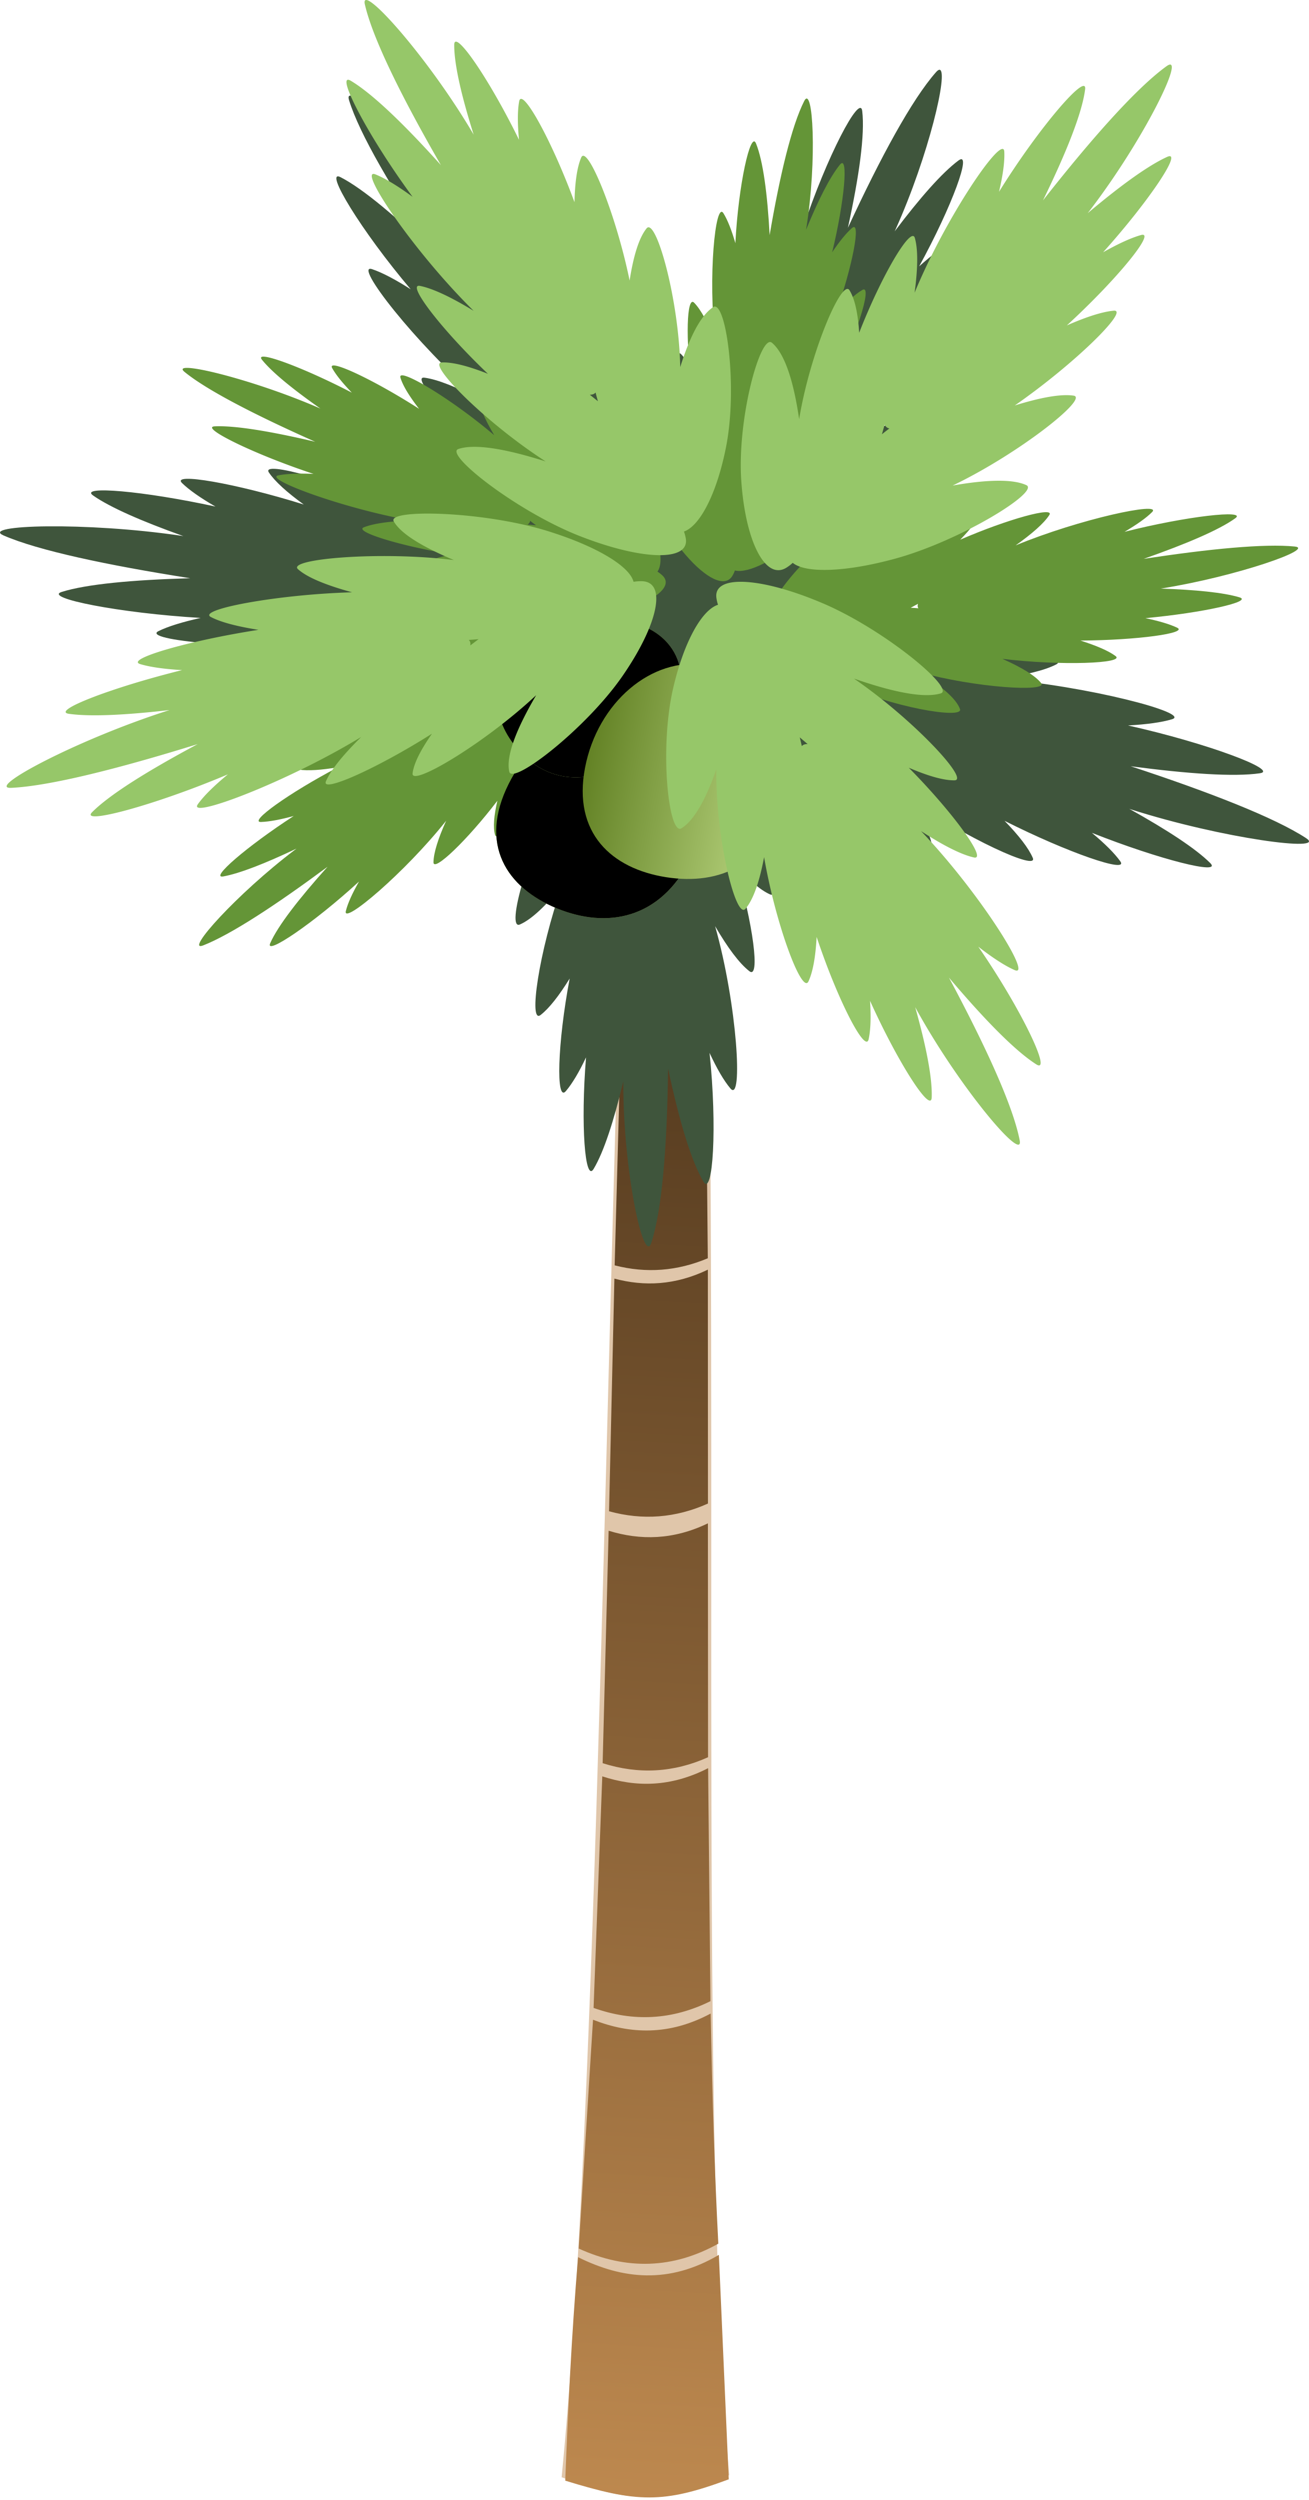 <svg xmlns="http://www.w3.org/2000/svg" width="620" height="1184" fill="none" xmlns:v="https://vecta.io/nano"><g clip-path="url(#F)"><g filter="url(#A)"><path d="M297.239 352.741h35.877c8.838 270.899-2.884 645.667 12.266 819.449-39.841 13.03-44.722 13.42-79.369.99 17.315-176.931 20.55-537.906 31.226-820.436v-.003z" fill="#e0c6aa"/></g><path d="M335.273 601.285c-15.417 7.424-30.088 8.03-44.269 4.242l-2.526 110.186c15.94 4.372 31.561 3.196 46.844-3.666l-.049-110.762zm.024 120.137c-16.416 7.915-31.981 8.134-47.015 3.509l-2.845 110.083c17.016 5.415 33.663 4.491 49.934-2.828l-.074-110.764zm.098 115.948c-17.567 9.007-34.136 9.133-50.13 3.876l-4.121 109.663c18.904 6.746 37.367 5.702 55.355-3.194l-1.104-110.345zm1.202 116.21c-19.621 10.485-38.019 9.851-55.722 2.932l-6.77 108.358c22.687 10.35 44.739 9.6 66.122-2.31-1.752-33.8-2.889-70.433-3.63-108.98zm-2.379-467.928c-13.895 6.028-27.191 6.596-40.075 3.456l-3.016 110.135c14.999 3.882 29.705 2.73 44.122-3.352l-1.031-110.239zm6.278 582.208c-23.739 13.98-45.664 11.55-66.709 1.09-3.185 38.53-4.743 71.98-6.063 105.84 34.06 10.5 46.475 10.91 77.441-.63l-4.669-106.3z" fill="url(#B)"/><path d="M445.059 33.04c-.442-.055-1.021.338-1.764 1.18-11.346 12.861-26.19 40.186-41.686 73.646 5.325-24.401 8.106-44.153 6.778-55.307-1.015-8.518-16.968 21.914-28.039 55.478-.107-8.015-.795-14.512-2.182-19.054-2.627-8.605-19.511 35.616-25.253 73.645-1.264-11.412-3.273-20.174-6.174-25.293-3.121-5.505-11.097 20.401-14.855 49.069-2.749-8.718-5.841-15.203-9.331-18.717-1.116-1.124-2.311-.047-3.436 2.656-4.903-16.731-10.6-28.473-12.951-25.082-3.289 4.742-5.246 13.496-6.174 25.082-8.959-31.677-24.86-63.403-27.157-56.743-1.633 4.735-2.107 12.077-1.625 21.331-12.946-28.695-28.848-53.14-29.617-46.075-.491 4.509-.032 10.669 1.253 18.17-16.334-28.144-34.492-50.876-33.934-43 .655 9.268 5.185 23.928 12.302 41.86l-.511-.801c-24.348-35.329-58.78-68.715-55.38-57.627 4.866 15.875 20.65 42.762 41.5 73.73-18.697-18.179-34.748-31.728-45.494-37.265-8.206-4.229 9.663 25.306 33.191 53.074-7.226-4.603-13.421-7.896-18.29-9.528-9.225-3.091 20.429 35.183 51.065 61.632-10.938-5.736-19.959-9.391-26.229-10.243-6.743-.917 11.761 20.108 35.189 39.627-9.398-3.068-17.01-4.566-22.189-4.047-4.2.421 4.036 9.374 17.408 20.066 2.633 4.716 6.377 10.04 11.095 15.808-28.451-19.092-69.225-35.014-67.08-28.455 1.757 5.372 7.733 12.508 16.712 20.783-32.131-14.775-68.851-24.849-64.85-18.886 2.843 4.237 8.548 9.402 16.526 15.176-32.291-10.087-62.994-15.343-57.655-10.16 3.409 3.309 8.773 7.06 15.83 11.13-34.069-7.41-64.822-10.042-57.935-5.228 8.104 5.665 23.218 12.255 42.755 19.223l-1.021-.168c-45.302-6.679-95.629-5.162-84.21-.169 16.351 7.148 49.045 14.087 88.434 20.277-27.379.774-49.188 2.809-60.859 6.492-8.912 2.813 27.324 10.058 65.825 12.31-8.576 1.896-15.399 3.991-19.961 6.239-8.643 4.259 42.622 9.244 84.72 5.775-11.962 3.683-20.925 7.411-25.764 11.129-5.206 3.999 24.378 5.228 55.984 2.108-8.737 4.392-15.026 8.6-18.012 12.478-4.207 5.464 37.671 2.403 70.935-6.956-16.511 9.83-27.834 18.958-30.314 26.221-1.564 4.583 20.883 1.58 44.146-5.733-14.937 22.14-24.918 48.279-18.894 47.511 7.273-.93 17.182-7.72 28.503-18.296-16.199 28.559-26.936 67.684-20.147 64.71 5.558-2.435 12.357-8.922 19.915-18.295-10.918 31.166-15.962 65.71-10.12 61.167 4.15-3.227 8.788-9.209 13.787-17.284-5.796 30.56-6.59 58.945-1.81 53.326 3.051-3.586 6.268-9.001 9.563-15.977-2.602 31.725-.51 59.724 3.621 52.78 4.86-8.171 9.571-22.768 14.019-41.395v.927c-.009 41.679 9.677 86.537 13.277 75.501 5.152-15.8 7.513-46.2 7.938-82.497 5.223 24.418 10.886 43.667 16.758 53.539 4.484 7.538 6.594-26.125 2.878-60.999 3.435 7.383 6.761 13.174 9.935 16.904 6.012 7.065 3.22-39.711-7.289-76.892 5.919 10.133 11.432 17.587 16.248 21.331 5.18 4.026 1.812-22.67-6.638-50.502 6.172 7.129 11.74 12.066 16.433 14.122 6.613 2.897-3.443-34.115-18.94-62.432 6.624 6.574 12.866 11.984 18.476 15.935l.093.084c13.285 11.599 25.209 18.923 26.043 15.134 1.437-6.541-2.36-17.322-9.61-30.521 24.326 23.324 61.426 45.456 60.58 38.656-.693-5.569-5.198-13.526-12.441-23.101 28.782 19.66 62.998 35.427 60.21 28.918-1.981-4.623-6.63-10.582-13.37-17.536 29.845 15.07 59.081 25.134 54.825 19.181-2.718-3.8-7.301-8.361-13.463-13.49 32.112 12.717 61.929 20.169 56.08 14.333-6.886-6.867-20.502-15.745-38.391-25.715.326.104.649.233.975.337 43.314 13.786 93.1 20.307 82.816 13.574-14.718-9.639-45.512-21.699-83.095-34.061 27.104 3.595 48.982 5.099 61.184 3.33 9.317-1.351-24.965-14.294-62.439-22.638 8.809-.502 15.919-1.463 20.844-2.95 9.331-2.818-40.19-15.854-82.305-19.139 12.487-1.723 22.045-3.981 27.528-6.871 5.897-3.109-22.966-9.044-54.685-11.003 9.45-2.933 16.412-6.058 20.101-9.401 5.196-4.71-36.612-8.389-71.165-4.468 18.152-7.05 31.067-14.238 34.91-20.994 1.647-2.896-8.342-4.069-22.515-3.456 14.381-12.006 23.931-23.338 19.636-24.324-7.121-1.635-19.144 1.259-34.027 7.166 26.882-20.883 53.109-53.413 45.585-52.99-6.16.347-15.145 4.033-26.043 10.117 23.078-25.109 42.161-55.359 34.863-53.157-5.186 1.562-12.019 5.494-20.008 11.255 18.083-26.305 30.624-52.333 23.861-48.775-4.317 2.272-9.552 6.221-15.505 11.55 15.61-28.48 25.33-55.135 18.615-50.124-7.9 5.898-18.351 17.835-30.221 33.556l.418-.886c15.725-34.969 25.157-75.099 20.89-75.627l-.003-.007zM287.78 224.257c.024.074.023.138.046.211.029.97.092 1.953.14 2.951l-2.832-1.981c1.218-.079 2.111-.441 2.646-1.181zm66.43 2.235c.782.852 1.672 1.302 2.646 1.264-1.027 1.19-1.947 2.297-2.786 3.373l.14-4.637zM228.776 286.52c1.507.641 2.928 1.186 4.271 1.686l-5.06.927c.738-.883 1.048-1.76.789-2.613zm173.895 39.33c-.898.752-1.344 1.563-1.254 2.445-1.36-.872-2.627-1.655-3.853-2.361l5.107-.084zm-93.494 49.743l1.763 4.385c-1.078-.521-2.085-.623-2.97-.253.455-1.454.878-2.848 1.207-4.132z" fill="#3f553c"/><g fill="#649537"><path d="M314.925 277.492c.789-1.816.396-3.553-1.325-5.102-.707-.637-1.426-1.194-2.199-1.677 3.459-4.895.676-18.028-7.908-33.913-11.236-20.792-36.076-44.446-37.824-39.407-1.737 5.01.216 13.713 4.657 24.605-16.862-20.136-43.828-40.327-43.8-34.938.022 4.413 2.795 11.003 7.57 19.058-20.693-17.61-46.009-32.589-44.436-27.28 1.118 3.773 4.204 8.808 8.83 14.771-21.954-14.099-43.908-24.23-41.133-19.241 1.772 3.184 4.948 7.097 9.292 11.588-23.949-12.432-46.575-20.574-42.542-15.554 4.748 5.906 14.577 13.904 27.65 23.089l-.735-.318c-32.618-14.133-71.011-23.088-63.592-17.023 10.62 8.681 33.611 20.49 61.877 33.068-20.882-4.905-37.856-7.756-47.574-7.312-7.419.339 18.205 13.096 46.76 22.519-6.943-.286-12.604-.094-16.599.691-7.568 1.486 29.973 15.537 62.635 21.357-9.937.386-17.63 1.419-22.193 3.259-4.907 1.979 17.152 8.837 41.801 12.817-7.672 1.568-13.432 3.493-16.632 5.825-4.509 3.286 27.87 9.365 55.286 8.961-14.869 4.119-25.642 8.75-29.282 13.741-3.211 4.405 32.664 7.044 57.53 1.885 18.648-3.869 31.517-10.02 33.884-15.468l.003-.001zm-61.048-28.738l-4.012-.319c.773-.52 1.188-1.127 1.199-1.824a75.14 75.14 0 0 0 2.813 2.143z"/><path d="M292.596 302.278c-1.488-1.409-3.39-1.809-5.658-1.036-.933.318-1.79.68-2.596 1.115-3.455-4.896-17.76-8.081-37.237-7.626-25.497.596-59.535 11.223-55.22 14.768s13.813 5.544 26.565 6.425c-27.186 5.512-58.644 19.34-53.241 21.567 4.425 1.823 12.177 2.285 22.23 1.706-26.258 9.728-51.812 24.368-45.844 25.285 4.243.652 10.569.206 18.468-1.123-23.271 12.234-42.57 26.123-36.42 25.914 3.926-.133 9.168-1.121 15.474-2.832-22.435 14.576-40.025 29.851-33.317 28.615 7.892-1.453 19.997-6.227 34.644-13.182l-.625.474c-27.755 21.019-52.739 48.968-43.573 45.375 13.12-5.141 34.532-19.186 58.914-37.261-13.623 15.186-23.559 28.004-27.17 36.206-2.758 6.264 20.703-9.558 42.049-29.19-3.184 5.61-5.353 10.362-6.235 13.986-1.671 6.866 28.056-18.25 47.51-42.775-3.761 8.361-5.937 15.141-6 19.674-.067 4.875 16.002-10.466 30.271-29.146-1.633 6.986-2.111 12.542-1.112 16.156 1.407 5.092 21.002-19.091 32.038-41.884-2.083 13.989-1.944 24.812 1.533 29.899 3.067 4.488 20.679-24.017 25.892-46.69 3.911-17.004 3.124-30.193-1.34-34.42zm-54.234 38.387l-1.994 3.178c-.197-.855-.631-1.451-1.324-1.751 1.198-.483 2.297-.96 3.318-1.427z"/></g><use href="#G" fill="url(#C)"/><use href="#G" opacity=".35" fill="#000"/><use href="#H" fill="url(#D)"/><g fill="#649537"><path d="M363.287 296.74c.524 1.893 1.957 3.097 4.349 3.447.983.143 1.926.216 2.863.2.328 5.808 11.012 15.014 28.176 23.387 22.468 10.962 57.83 17.056 56.02 12.036-1.8-4.992-8.969-11.033-19.564-17.54 26.62 7.452 61.489 9.607 58.012 5.239-2.848-3.576-9.328-7.467-18.375-11.49 28.115 3.374 58.302 2.163 53.616-1.32-3.329-2.476-9.066-4.937-16.651-7.339 26.888-.148 51.232-3.521 45.777-6.109-3.482-1.652-8.574-3.153-14.985-4.507 27.442-2.557 51.058-7.904 44.558-9.851-7.647-2.291-20.767-3.595-37.282-4.149l.801-.129c35.581-5.76 72.535-18.784 62.614-19.791-14.2-1.441-40.462 1.116-71.507 5.839 20.121-7.055 35.748-13.714 43.363-19.213 5.814-4.199-23.198-1.02-52.452 6.42 5.827-3.439 10.306-6.589 13.05-9.34 5.2-5.21-34.329 3.219-64.616 15.761 7.831-5.568 13.422-10.477 15.952-14.385 2.72-4.204-19.611 1.886-42.2 11.685 5.232-5.332 8.681-9.943 9.786-13.531 1.558-5.056-28.662 7.125-50.69 21.952 9.446-11.212 15.234-20.673 14.992-26.656-.214-5.279-31.071 11.547-47.975 28.89-12.679 13.007-19.197 24.812-17.627 30.493l-.005.001zm68.059-8.921l3.466-1.862c-.295.831-.244 1.544.194 2.117-1.304-.12-2.519-.201-3.66-.255zm-89.341-12.577c2.144.144 3.853-.714 4.97-2.666.459-.803.831-1.592 1.11-2.405 6.174 1.542 19.155-4.776 33.303-16.942 18.519-15.926 36.003-44.495 30.185-44.513s-14.353 4.266-24.484 11.355c16.155-20.607 29.364-49.992 23.706-48.367-4.633 1.331-10.737 5.696-17.786 12.23 12.362-23.178 20.581-49.579 15.467-46.637-3.634 2.092-8.009 6.265-12.904 12.049 8.295-23.227 12.417-45.274 7.998-41.385-2.821 2.483-5.991 6.401-9.421 11.503 5.949-24.461 7.78-46.501 3.703-41.508-4.798 5.873-10.284 16.774-16.053 30.839l.116-.731c5.159-32.483 3.155-68.432-1.014-60.199-5.969 11.79-11.549 35.235-16.366 63.481-1.053-19.564-3.104-35.126-6.46-43.419-2.563-6.332-8.355 19.678-9.77 47.238-1.764-6.105-3.65-10.955-5.663-14.185-3.813-6.12-7.422 30.607-3.827 60.657-3.36-8.501-6.736-14.864-10.026-18.272-3.54-3.666-4.191 17.498-1.045 40.053-3.93-6.185-7.667-10.607-11.07-12.688-4.796-2.932-1.558 26.949 7.02 50.6-8.752-11.667-16.825-19.63-23.156-21.301-5.585-1.475 2.309 30.414 15.128 50.439 9.614 15.018 19.908 24.343 26.339 24.775zm12.06-61.475l-.858-3.573c.776.516 1.538.695 2.274.498-.535 1.086-1.001 2.108-1.416 3.075z"/></g><use href="#H" opacity=".284" fill="#000"/><path d="M309.929 278.75c-1.086-2.274-3.156-3.515-6.232-3.504-1.265.004-2.462.09-3.634.285-1.73-7.216-17.211-16.749-40.623-24.025-30.646-9.524-76.344-10.532-72.933-4.581 3.39 5.917 13.747 12.145 28.501 18.312-35.049-4.349-79.233-.513-73.883 4.307 4.381 3.948 13.386 7.609 25.636 10.955-35.996 1.042-73.548 8.217-66.884 11.704 4.734 2.478 12.483 4.487 22.533 6.075-33.66 5.225-63.396 14.016-55.974 16.235 4.739 1.417 11.46 2.344 19.802 2.839-33.804 8.349-62.18 19.474-53.595 20.696 10.104 1.437 26.84.612 47.661-1.79l-.975.313c-43.275 13.886-86.621 37.132-73.96 36.535 18.122-.856 50.45-8.983 88.277-20.72-23.61 12.613-41.678 23.886-49.971 32.204-6.332 6.351 29.3-3.071 64.267-17.877-6.521 5.401-11.416 10.188-14.23 14.149-5.331 7.503 42.286-10.468 77.385-31.86-8.547 8.445-14.437 15.644-16.719 21.015-2.453 5.777 24.145-6.038 50.223-22.551-5.344 7.661-8.618 14.085-9.187 18.789-.803 6.627 34.296-14.301 58.528-37.01-9.289 15.819-14.391 28.76-12.728 36.213 1.468 6.575 36.308-20.293 53.553-45.194 12.932-18.675 18.415-34.69 15.157-41.514h.006zm-83.252 23.935l-3.92 2.983c.181-1.097-.046-1.981-.725-2.616a104.76 104.76 0 0 0 4.645-.367z" fill="#96c769"/><path d="M370.276 378.297c-5.914 30.942-29.103 41.175-54.821 37.121s-44.275-20.867-38.363-51.808 31.587-52.763 57.306-48.71 41.79 32.456 35.878 63.397z" fill="url(#E)"/><g fill="#96c769"><path d="M342.392 277.122c-2.352 1.258-3.453 3.276-3.063 6.048.161 1.139.402 2.207.759 3.239-7.673 2.447-16.187 17.571-21.259 39.564-6.638 28.79-2.12 70.096 3.965 66.29 6.049-3.783 11.581-13.882 16.505-27.937-.441 32.122 9.187 71.469 13.796 66.056 3.776-4.434 6.668-13 8.818-24.451 5.567 32.312 18.027 65.269 21.018 58.836 2.126-4.571 3.368-11.801 3.867-21.054 9.851 29.692 23.116 55.412 24.628 48.447.966-4.445 1.152-10.616.666-18.194 13.282 29.437 28.932 53.643 29.21 45.753.328-9.283-2.632-24.264-7.819-42.734l.462.84c20.499 37.289 51.236 73.495 49.024 62.159-3.164-16.226-16.022-44.362-33.501-77.007 16.687 19.726 31.229 34.622 41.339 41.07 7.721 4.925-6.959-26.028-27.442-55.719 6.706 5.212 12.539 9.035 17.214 11.084 8.855 3.881-16.642-36.821-44.338-65.822 10.28 6.664 18.873 11.088 25.023 12.483 6.616 1.5-9.569-21.017-30.823-42.49 9.03 3.874 16.454 6.034 21.664 5.969 7.341-.091-19.847-29.149-47.644-48.196 18.431 6.426 33.2 9.432 41.141 7.017 7.005-2.132-26.644-30.226-55.978-42.703-22-9.357-40.176-12.328-47.231-8.553l-.001.005zm36.398 72.084l3.743 3.166c-1.221-.029-2.159.285-2.77.974-.307-1.485-.635-2.859-.973-4.14zm-13.404-80.055c2.341 1.275 4.819 1.188 7.313-.447 1.026-.673 1.944-1.376 2.771-2.154 6.035 4.951 24.733 4.515 48.43-1.951 31.021-8.464 68.817-31.809 62.229-34.844-6.55-3.017-18.963-2.603-34.912.186 31.282-15 64.742-41.482 57.302-42.573-6.093-.892-15.761.894-27.865 4.652 28.595-19.883 54.52-45.574 46.867-44.886-5.437.489-13.024 2.954-22.213 6.977 24.013-22.047 42.552-44.921 35.091-42.796-4.761 1.354-10.82 4.155-17.918 8.164 22.128-24.664 38.062-48.716 30.298-45.166-9.136 4.175-22.212 13.696-37.601 26.66l.592-.77c26.275-34.173 46.606-75.994 36.699-68.813-14.184 10.279-35.252 33.982-58.477 63.526 11.106-22.738 18.565-41.458 19.972-52.606 1.074-8.512-21.851 17.991-40.784 48.521 1.837-7.84 2.747-14.32 2.495-19.028-.478-8.919-27.663 30.871-42.479 66.824 1.533-11.385 1.705-20.353.115-25.926-1.71-5.994-15.756 17.678-26.368 44.894-.568-9.055-2.027-16.008-4.58-20.133-3.597-5.812-18.711 29.762-23.849 61.037-2.593-17.772-6.744-30.99-12.875-36.167-5.409-4.569-16.503 35.699-14.552 65.06 1.463 22.02 7.275 37.936 14.299 41.759zm52.333-63.484l1.274-4.499c.556.988 1.307 1.586 2.266 1.744a93.08 93.08 0 0 0-3.54 2.755zm-95.77 55.412c2.31-1.322 3.344-3.368 2.863-6.128-.197-1.135-.473-2.196-.864-3.218 7.59-2.653 15.604-18 19.953-40.12 5.693-28.956-.176-70.12-6.134-66.153-5.922 3.944-11.121 14.189-15.583 28.371-.611-32.12-11.522-71.189-15.953-65.654-3.628 4.534-6.24 13.174-8.013 24.678-6.623-32.148-20.157-64.752-22.937-58.242-1.975 4.626-2.979 11.887-3.175 21.149C261.287 66.35 247.186 41 245.902 48.003c-.819 4.469-.803 10.643-.07 18.204-14.24-29.066-30.676-52.84-30.695-44.946-.024 9.287 3.426 24.182 9.214 42.503l-.489-.827c-21.71-36.72-53.619-72.077-51.036-60.807 3.694 16.134 17.468 43.908 36.006 76.067-17.325-19.266-32.349-33.764-42.667-39.938-7.878-4.714 7.809 25.828 29.255 54.954-6.874-5.029-12.83-8.692-17.569-10.614-8.979-3.641 17.84 36.356 46.473 64.595-10.494-6.383-19.228-10.573-25.421-11.801-6.662-1.321 10.253 20.749 32.201 41.637-9.153-3.628-16.644-5.587-21.85-5.381-7.335.29 20.793 28.6 49.202 46.889-18.633-5.925-33.494-8.531-41.35-5.902-6.932 2.319 27.622 29.492 57.351 41.172 22.297 8.758 40.561 11.237 47.49 7.273l.002-.003zm-38.743-71.071l-3.845-3.063c1.222-.005 2.149-.343 2.737-1.049a79.21 79.21 0 0 0 1.108 4.112z"/></g></g><defs><filter id="A" x="264.966" y="351.694" width="81.464" height="831.593" filterUnits="userSpaceOnUse" color-interpolation-filters="sRGB"><feFlood flood-opacity="0"/><feBlend in="SourceGraphic"/><feGaussianBlur stdDeviation=".524"/></filter><linearGradient id="B" x1="305.85" y1="1188.05" x2="347.495" y2="487.583" href="#I"><stop stop-color="#be894f"/><stop offset="1" stop-color="#553b1f"/></linearGradient><linearGradient id="C" x1="589.953" y1="-327.442" x2="673.06" y2="-285.931" href="#I"><stop stop-color="#638225"/><stop offset="1" stop-color="#bad681"/></linearGradient><linearGradient id="D" x1="812.632" y1="-44.73" x2="850.133" y2="15.379" href="#I"><stop stop-color="#638225"/><stop offset="1" stop-color="#bad681"/></linearGradient><linearGradient id="E" x1="421.577" y1="-392.331" x2="514.175" y2="-374.632" href="#I"><stop stop-color="#638225"/><stop offset="1" stop-color="#bad681"/></linearGradient><clipPath id="F"><path fill="#fff" d="M0 0h620v1184H0z"/></clipPath><path id="G" d="M327.051 406.742c-14.285 28.6-39.56 33.214-63.333 23.422s-37.083-30.3-22.797-58.899 45.173-43.862 68.946-34.072 31.47 40.947 17.184 69.549z"/><path id="H" d="M297.454 360.196c-22.845 14.252-42.294 7.913-54.14-7.745s-11.628-34.737 11.217-48.989 51.001-13.112 62.848 2.547 2.919 39.933-19.925 54.187z"/><linearGradient id="I" gradientUnits="userSpaceOnUse"/></defs></svg>